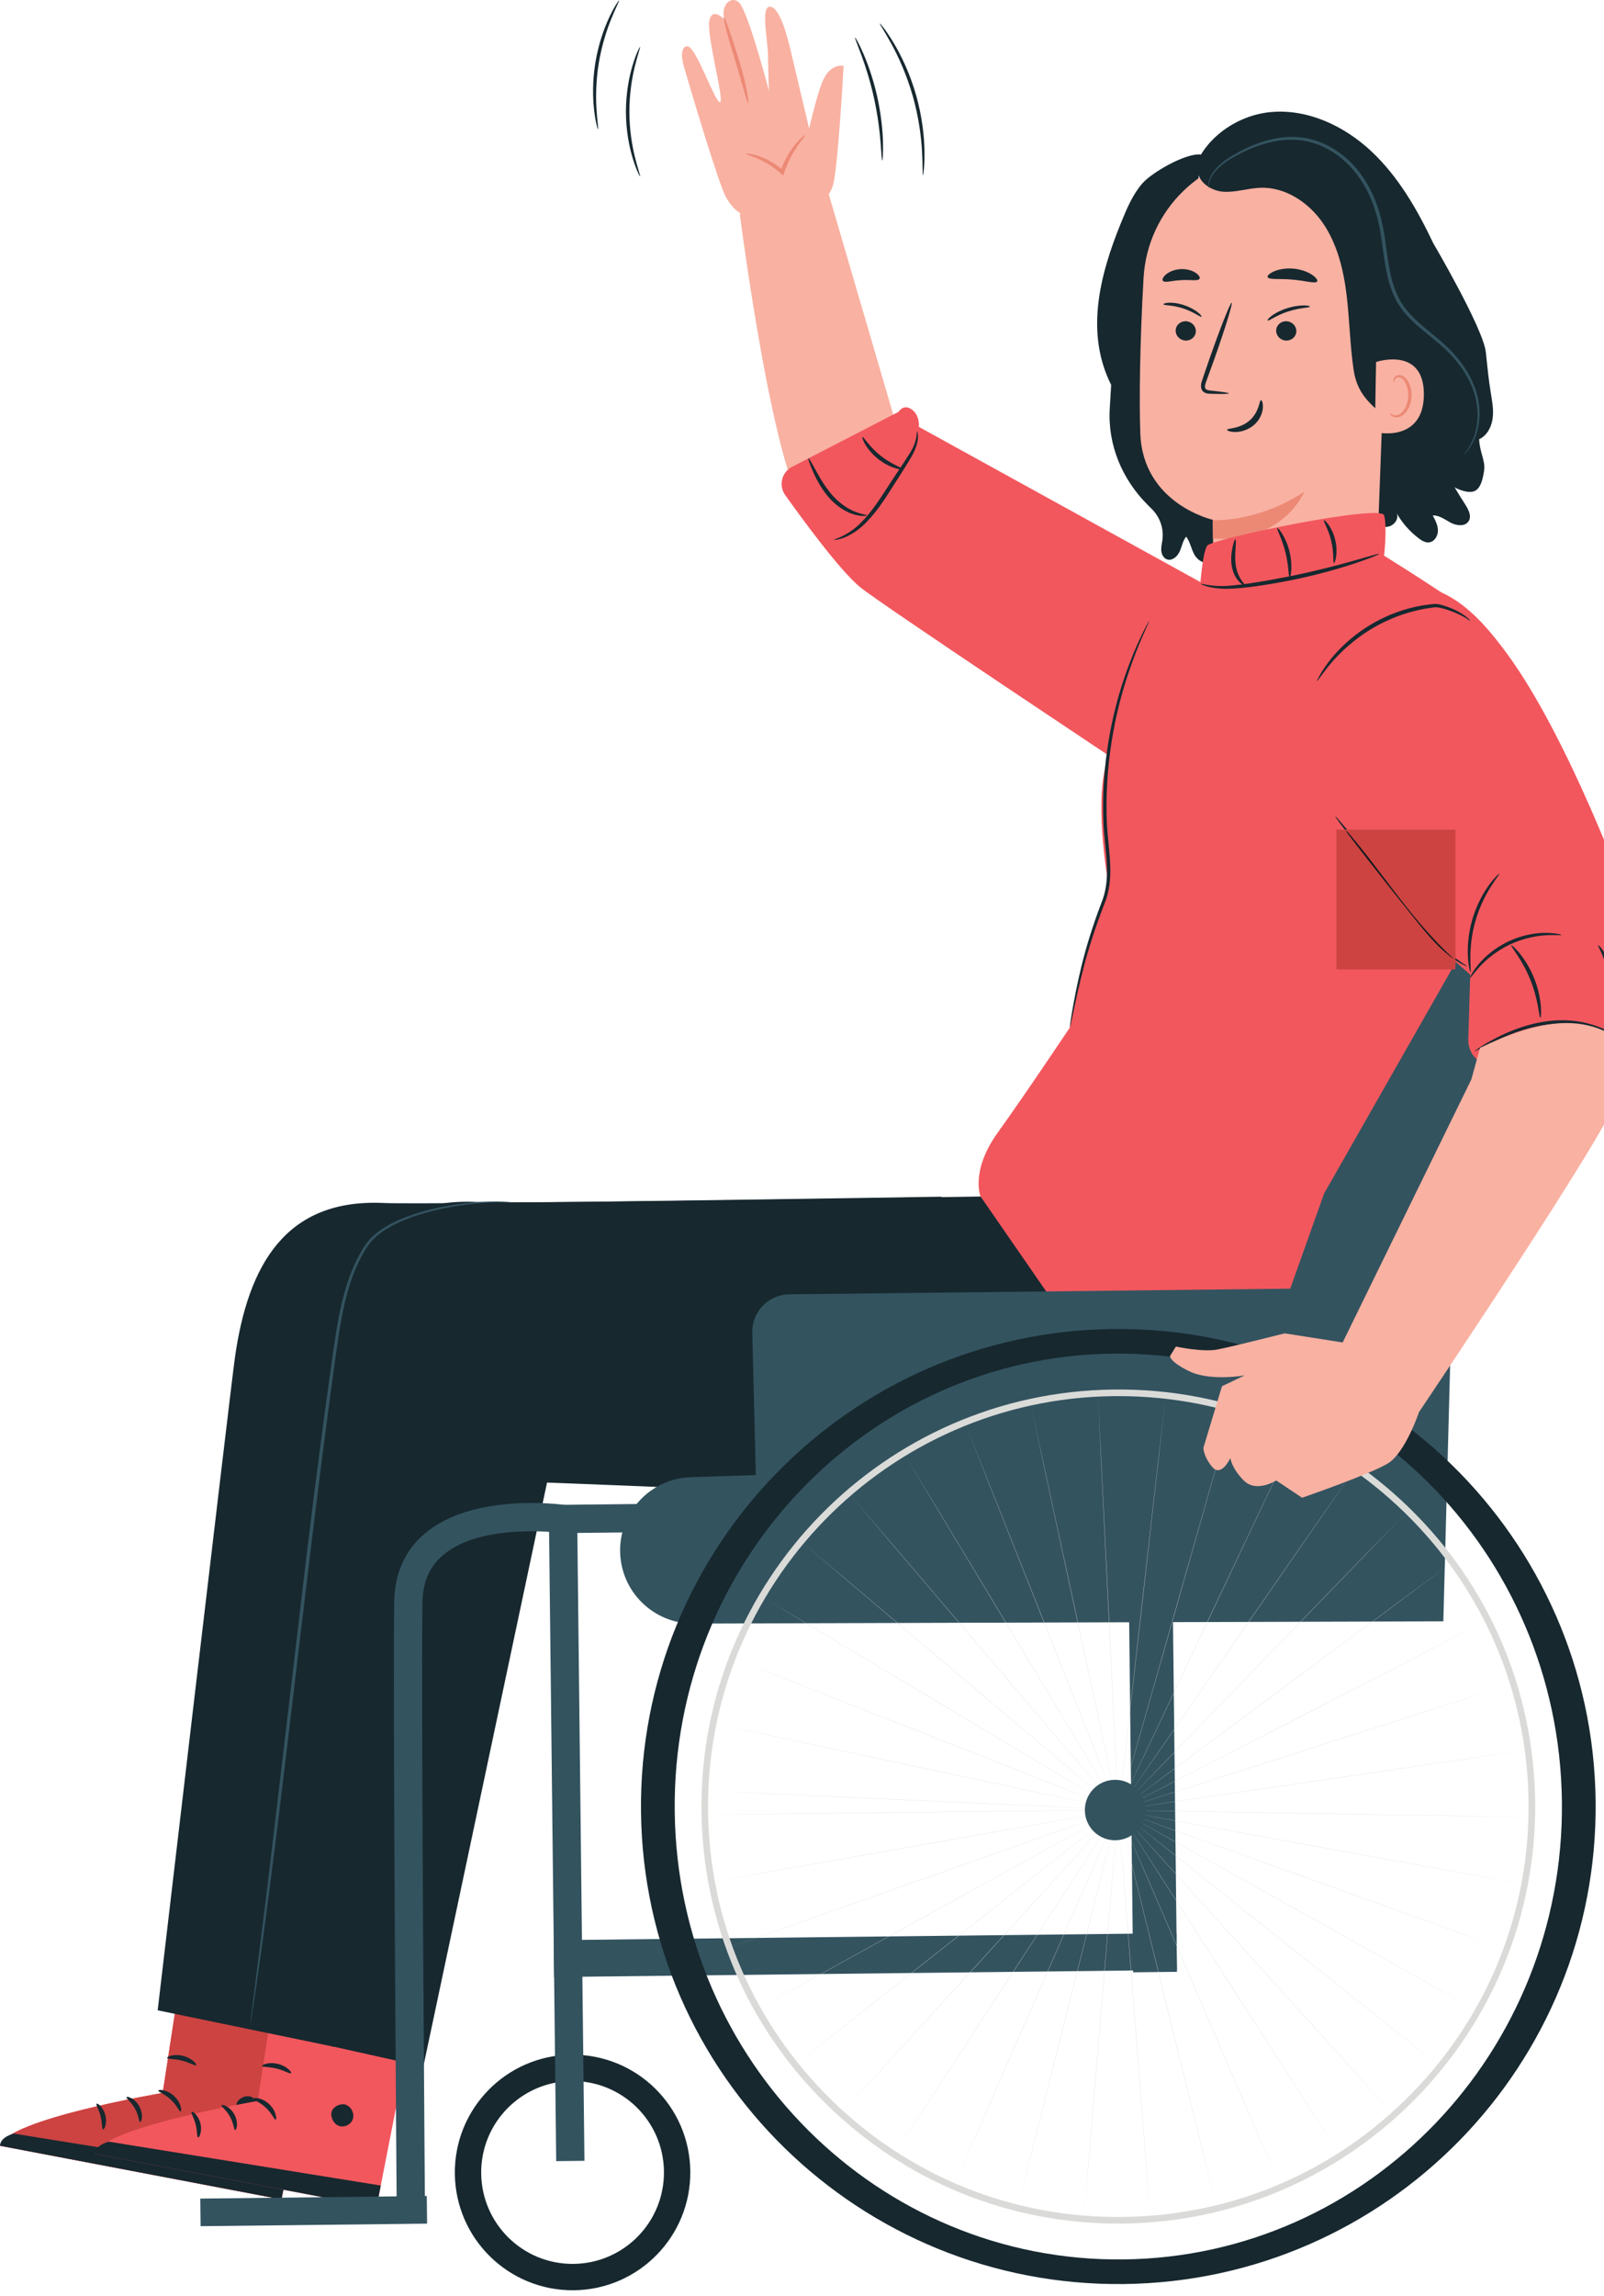 <svg width="209" height="299" viewBox="0 0 209 299" fill="none" xmlns="http://www.w3.org/2000/svg">
<path d="M178.858 90.863C179.538 90.429 193.895 84.015 193.895 84.015L197.671 92.175L188.569 98.712C188.569 98.712 190.988 97.064 192.32 98.796C193.653 100.527 191.739 101.275 191.739 101.275L184.253 105.191C183.468 105.602 182.51 105.482 181.852 104.891L176.583 100.163L178.858 90.863Z" fill="#F8A58D"/>
<path d="M184.344 92C183.503 94.627 182.662 97.253 181.821 99.88C181.721 100.191 181.635 100.573 181.86 100.81C182.075 101.036 182.448 100.989 182.739 100.876C183.489 100.587 184.091 100.004 184.578 99.365C185.067 98.726 185.46 98.021 185.933 97.371C186.206 96.994 186.521 96.625 186.943 96.431C187.396 96.221 187.916 96.237 188.414 96.209C189.832 96.13 191.235 95.653 192.362 94.789C193.488 93.925 194.323 92.668 194.607 91.276" fill="#F8A58D"/>
<path d="M194.607 91.276C194.637 91.28 194.625 91.661 194.4 92.306C194.175 92.945 193.7 93.852 192.786 94.685C191.881 95.517 190.513 96.219 188.889 96.416C188.068 96.53 187.22 96.383 186.673 96.923C186.385 97.174 186.145 97.524 185.896 97.9C185.647 98.269 185.393 98.642 185.137 99.02C184.662 99.781 184.011 100.525 183.19 100.959C182.983 101.062 182.774 101.162 182.518 101.208C182.279 101.251 181.952 101.248 181.705 101.017C181.459 100.786 181.443 100.449 181.478 100.226C181.512 99.988 181.59 99.789 181.649 99.606C182.139 98.143 182.589 96.803 182.983 95.625C183.37 94.495 183.694 93.583 183.928 92.956C184.162 92.329 184.309 91.988 184.344 92C184.38 92.011 184.301 92.373 184.127 93.02C183.954 93.666 183.687 94.596 183.346 95.742C182.983 96.929 182.57 98.281 182.12 99.756C181.99 100.125 181.901 100.529 182.056 100.642C182.187 100.784 182.606 100.688 182.944 100.492C183.646 100.11 184.221 99.477 184.707 98.697C184.963 98.321 185.216 97.95 185.465 97.584C185.708 97.224 185.964 96.84 186.327 96.524C186.682 96.197 187.192 96.028 187.623 95.998C188.064 95.959 188.452 95.969 188.832 95.923C190.358 95.764 191.654 95.143 192.536 94.399C193.428 93.65 193.932 92.819 194.207 92.228C194.482 91.63 194.563 91.267 194.607 91.276Z" fill="#F68260"/>
<path d="M183.879 100.362C185.54 100.055 187.066 99.269 188.6 98.564C189.171 98.302 189.758 98.046 190.383 97.987C191.007 97.928 191.685 98.096 192.102 98.565C192.518 99.034 192.824 100.431 192.367 100.862L184.042 105.301" fill="#F8A58D"/>
<path d="M184.041 105.301C184.008 105.241 184.892 104.697 186.366 103.856C187.841 103.015 189.908 101.876 192.241 100.625L192.184 100.667C192.284 100.574 192.345 100.285 192.321 100.007C192.302 99.69 192.222 99.36 192.098 99.076C191.981 98.786 191.801 98.601 191.54 98.454C191.024 98.173 190.396 98.187 189.84 98.342C188.717 98.691 187.704 99.257 186.83 99.587C185.081 100.324 183.883 100.433 183.879 100.362C183.865 100.285 184.999 100.05 186.678 99.238C187.539 98.863 188.467 98.284 189.705 97.865C190.326 97.68 191.1 97.626 191.79 97.991C192.128 98.157 192.446 98.498 192.587 98.86C192.741 99.214 192.833 99.582 192.858 99.977C192.868 100.317 192.869 100.714 192.55 101.056L192.531 101.077L192.492 101.097C190.153 102.338 188.058 103.421 186.537 104.176C185.018 104.933 184.074 105.364 184.041 105.301Z" fill="#F68260"/>
<path d="M175.858 43.488C173.946 47.454 172.659 51.816 172.88 56.212C173.102 60.608 174.977 65.039 178.462 67.729C179.131 68.245 179.93 68.714 180.769 68.612C181.61 68.512 182.358 67.567 181.969 66.817C182.697 68.097 183.689 69.227 184.863 70.116C185.254 70.412 185.711 70.693 186.199 70.642C186.898 70.57 187.36 69.812 187.359 69.11C187.358 68.406 187.019 67.755 186.687 67.136C187.545 67.088 188.28 67.688 189.041 68.086C189.802 68.484 190.915 68.605 191.368 67.874C191.771 67.222 191.351 66.388 190.939 65.742C189.057 62.788 187.155 59.668 186.841 56.179C186.617 53.695 187.22 51.153 186.706 48.712C186.081 45.738 183.696 43.205 180.765 42.402C179.076 41.94 177.037 42.128 175.916 43.471" fill="#17282F"/>
<path d="M157.314 63.008C155.629 60.707 152.411 59.95 151.067 57.437C148.7 53.011 149.01 48.917 149.179 43.901C149.295 40.467 148.96 35.592 151.067 32.878C152.549 30.967 153.603 29.801 154.931 27.779C156.388 25.558 157.903 22.921 156.487 20.672" fill="#17282F"/>
<path d="M157.997 63.065C157.023 62.048 155.598 61.477 154.19 61.545C153.477 61.578 152.774 61.776 152.142 62.108L156.487 20.128C154.585 19.872 150.118 22.434 148.855 23.878C147.591 25.323 146.841 27.134 146.112 28.909C143.121 36.191 141.472 43.51 144.782 50.135L144.599 53.238C144.32 57.953 146.224 62.465 149.576 65.791L149.628 65.842C149.779 65.994 149.944 66.155 150.111 66.325C151.182 67.402 151.681 68.93 151.445 70.428L151.435 70.492C151.363 70.927 151.268 71.367 151.324 71.805C151.38 72.243 151.622 72.689 152.034 72.846C152.703 73.101 153.403 72.495 153.702 71.845C154.001 71.195 154.105 70.442 154.562 69.893C155.082 70.598 155.216 71.516 155.65 72.276C156.086 73.036 157.106 73.631 157.82 73.123C158.121 72.909 158.283 72.556 158.424 72.215C159.046 70.721 159.542 69.145 159.569 67.528C159.598 65.91 159.115 64.235 157.997 63.065Z" fill="#17282F"/>
<path d="M180.704 38.27L179.354 74.721C179.124 80.919 173.754 85.665 167.575 85.129C161.808 84.629 157.784 79.764 158.005 73.98C158.109 71.236 158.051 67.988 158.043 67.706C158.043 67.706 148.911 65.654 148.582 56.446C148.423 51.995 148.53 44.518 149.004 36.205C149.513 27.278 156.804 20.244 165.743 20.035L166.631 20.014C176.228 20.348 181.305 28.687 180.704 38.27Z" fill="#F9B1A2"/>
<path d="M158.005 67.751C158.005 67.751 163.837 68.09 169.934 64.056C169.934 64.056 167.251 70.754 158.039 70.14L158.005 67.751Z" fill="#EC8975"/>
<path d="M153.189 43.059C153.181 43.754 153.763 44.335 154.489 44.357C155.213 44.378 155.809 43.833 155.817 43.139C155.826 42.444 155.243 41.863 154.519 41.84C153.793 41.818 153.198 42.364 153.189 43.059Z" fill="#17282F"/>
<path d="M151.612 39.655C151.743 39.795 152.791 39.72 154.136 40.163C155.481 40.595 156.366 41.301 156.536 41.258C156.618 41.241 156.504 41.027 156.12 40.713C155.742 40.403 155.065 39.999 154.228 39.726C153.389 39.453 152.639 39.393 152.189 39.434C151.729 39.473 151.546 39.59 151.612 39.655Z" fill="#17282F"/>
<path d="M166.284 43.059C166.275 43.754 166.858 44.335 167.583 44.357C168.308 44.378 168.902 43.834 168.912 43.139C168.919 42.444 168.338 41.863 167.613 41.84C166.888 41.818 166.292 42.364 166.284 43.059Z" fill="#17282F"/>
<path d="M165.201 41.751C165.409 41.781 166.312 41.066 167.806 40.581C169.296 40.084 170.541 40.092 170.669 39.951C170.732 39.887 170.496 39.788 169.949 39.78C169.412 39.767 168.545 39.87 167.615 40.175C166.684 40.483 165.967 40.902 165.584 41.216C165.194 41.534 165.101 41.741 165.201 41.751Z" fill="#17282F"/>
<path d="M160.118 51.236C160.123 51.155 159.239 51.024 157.81 50.876C157.447 50.847 157.104 50.783 157.036 50.537C156.945 50.278 157.087 49.885 157.252 49.46C157.572 48.578 157.907 47.653 158.257 46.683C159.65 42.729 160.648 39.481 160.489 39.427C160.329 39.372 159.071 42.533 157.679 46.486C157.344 47.461 157.024 48.39 156.72 49.279C156.593 49.693 156.368 50.164 156.565 50.702C156.669 50.971 156.938 51.16 157.172 51.216C157.405 51.282 157.608 51.281 157.788 51.288C159.224 51.332 160.115 51.316 160.118 51.236Z" fill="#17282F"/>
<path d="M164.307 52.117C164.076 52.11 164.11 53.646 162.82 54.767C161.533 55.892 159.891 55.758 159.883 55.974C159.865 56.07 160.255 56.263 160.948 56.266C161.626 56.273 162.612 56.033 163.4 55.346C164.187 54.659 164.511 53.759 164.549 53.127C164.593 52.483 164.412 52.106 164.307 52.117Z" fill="#17282F"/>
<path d="M165.173 36.091C165.321 36.473 166.73 36.258 168.395 36.419C170.065 36.547 171.415 37.001 171.627 36.651C171.721 36.484 171.48 36.128 170.93 35.766C170.385 35.407 169.52 35.074 168.519 34.986C167.521 34.901 166.612 35.08 166.012 35.341C165.408 35.6 165.109 35.91 165.173 36.091Z" fill="#17282F"/>
<path d="M151.513 36.57C151.77 36.886 152.737 36.53 153.909 36.487C155.079 36.402 156.079 36.652 156.3 36.31C156.396 36.145 156.233 35.826 155.791 35.532C155.357 35.239 154.636 35.008 153.831 35.051C153.026 35.095 152.334 35.403 151.934 35.742C151.528 36.082 151.399 36.417 151.513 36.57Z" fill="#17282F"/>
<path d="M194.25 51.179C193.962 49.42 193.789 47.643 193.602 45.87C193.277 42.786 186.747 31.665 186.747 31.665C184.668 27.29 182.207 23.008 178.697 19.717C175.189 16.425 170.49 14.205 165.733 14.583C160.978 14.961 156.345 18.34 155.271 23.078L156.072 21.879C155.894 23.557 157.68 24.831 159.33 24.963C160.981 25.094 162.608 24.506 164.262 24.455C167.491 24.356 170.532 26.369 172.381 29.067C174.231 31.765 175.042 35.064 175.448 38.33C175.853 41.595 175.891 44.904 176.373 48.158C176.89 51.645 178.861 52.846 181.479 55.151C183.912 57.293 186.359 59.914 188.298 62.481C189.006 63.415 190.878 64.261 191.917 64.031C192.955 63.799 193.244 62.253 193.391 61.181C193.531 59.981 192.783 58.822 192.734 57.202C193.742 56.751 194.334 55.632 194.487 54.521C194.641 53.411 194.431 52.285 194.25 51.179Z" fill="#17282F"/>
<path d="M179.3 47.151C179.455 47.079 185.586 45.131 185.531 51.433C185.477 57.735 179.162 56.382 179.153 56.201C179.143 56.02 179.3 47.151 179.3 47.151Z" fill="#F9B1A2"/>
<path d="M181.097 53.83C181.125 53.809 181.207 53.907 181.392 53.994C181.572 54.079 181.883 54.138 182.212 54.018C182.88 53.779 183.45 52.726 183.49 51.591C183.511 51.018 183.395 50.471 183.196 50.017C183.007 49.554 182.712 49.229 182.377 49.167C182.044 49.087 181.806 49.286 181.727 49.462C181.641 49.638 181.68 49.764 181.647 49.774C181.628 49.79 181.512 49.668 181.565 49.408C181.592 49.283 181.667 49.135 181.817 49.014C181.969 48.894 182.192 48.833 182.425 48.86C182.91 48.898 183.345 49.349 183.563 49.846C183.809 50.347 183.953 50.962 183.929 51.606C183.878 52.876 183.218 54.059 182.304 54.315C181.86 54.426 181.492 54.289 181.302 54.14C181.108 53.982 181.076 53.84 181.097 53.83Z" fill="#EC8975"/>
<path d="M190.769 59.206L190.896 59.09C190.97 59.007 191.094 58.89 191.223 58.711C191.499 58.369 191.868 57.821 192.18 57.038C192.819 55.512 193.197 52.892 192.014 50.073C191.444 48.675 190.53 47.271 189.332 45.97C188.142 44.652 186.612 43.535 185.139 42.258C184.406 41.616 183.683 40.924 183.079 40.117C182.465 39.319 182.004 38.39 181.658 37.399C180.962 35.406 180.778 33.19 180.436 30.94C180.122 28.682 179.502 26.485 178.491 24.562C177.492 22.636 176.092 20.991 174.455 19.836C172.826 18.675 170.972 17.986 169.19 17.864C167.409 17.723 165.754 18.053 164.333 18.52C162.904 18.992 161.691 19.616 160.667 20.214C159.636 20.81 158.826 21.475 158.291 22.13C157.749 22.784 157.522 23.431 157.453 23.866C157.392 24.308 157.446 24.539 157.446 24.539C157.472 24.54 157.455 24.306 157.542 23.883C157.639 23.466 157.882 22.86 158.427 22.245C158.965 21.627 159.768 21.001 160.794 20.435C161.819 19.863 163.026 19.27 164.432 18.827C165.831 18.387 167.444 18.088 169.158 18.239C170.871 18.373 172.643 19.049 174.21 20.177C175.783 21.302 177.128 22.893 178.096 24.768C179.072 26.645 179.674 28.775 179.986 31.01C180.326 33.237 180.511 35.482 181.237 37.546C181.597 38.571 182.086 39.547 182.733 40.38C183.368 41.221 184.116 41.928 184.863 42.575C186.368 43.862 187.884 44.951 189.055 46.228C190.239 47.489 191.145 48.847 191.716 50.197C192.902 52.915 192.589 55.462 192.015 56.974C191.435 58.526 190.71 59.169 190.769 59.206Z" fill="#33535F"/>
<path d="M143.358 95.222C143.358 95.222 108.136 68.665 105.573 67.088C101.041 64.299 96.39 27.834 96.39 27.834L107.565 23.853L116.53 54.481L150.13 75.281L143.358 95.222Z" fill="#F9B1A2"/>
<path d="M105.06 28.095C105.06 28.095 107.89 26.333 108.542 24.117C109.194 21.901 109.921 8.586 109.921 8.586C109.921 8.586 108.187 8.135 107.156 10.648C106.39 12.514 105.43 16.738 105.43 16.738C105.43 16.738 103.641 9.184 103.027 6.597C102.489 4.324 101.538 0.911 100.316 0.871C99.093 0.831 100.046 5.254 100.071 7.191C100.097 9.129 100.196 11.876 100.196 11.876C100.257 12.008 97.871 2.951 96.574 0.708C95.627 -0.931 93.727 0.52 94.422 2.575C94.422 2.575 92.841 0.83 92.43 2.66C92.019 4.488 94.443 13.249 93.813 13.315C93.182 13.38 90.808 6.367 89.664 6.059C89.016 5.885 88.575 6.792 89.091 8.602C89.608 10.412 93.628 24.024 94.626 25.747C95.624 27.47 96.616 27.851 96.616 27.851L105.06 28.095Z" fill="#F9B1A2"/>
<path d="M97.186 20.016C97.196 19.957 97.811 19.988 98.755 20.294C99.695 20.593 100.961 21.212 102.105 22.241L101.695 22.351L101.748 22.196C102.251 20.711 103.029 19.501 103.685 18.724C104.343 17.941 104.853 17.563 104.896 17.609C105.02 17.708 103.192 19.485 102.228 22.36L102.177 22.508L102.05 22.877L101.766 22.618C99.575 20.628 97.129 20.164 97.186 20.016Z" fill="#EC8975"/>
<path d="M94.333 2.246C94.457 2.213 95.318 4.664 96.271 7.74C97.227 10.822 97.628 13.422 97.486 13.446C97.351 13.469 96.736 10.95 95.786 7.886C94.836 4.821 94.186 2.286 94.333 2.246Z" fill="#EC8975"/>
<path d="M160.589 78.114L119.729 55.6C119.729 55.6 119.893 54.111 118.799 53.329C117.705 52.547 117.087 53.638 117.087 53.638L103.206 60.798C101.849 61.499 101.425 63.235 102.312 64.479C104.796 67.967 109.466 74.308 112.044 76.45C114.598 78.572 147.363 100.332 147.363 100.332L160.589 78.114Z" fill="#F2575D"/>
<path d="M83.398 22.969C83.369 22.981 83.257 22.765 83.078 22.363C82.893 21.964 82.673 21.366 82.443 20.615C81.98 19.113 81.561 16.953 81.557 14.542C81.56 12.132 81.976 9.971 82.438 8.469C82.668 7.717 82.888 7.119 83.072 6.719C83.25 6.318 83.362 6.102 83.391 6.114C83.461 6.141 83.12 7.047 82.744 8.553C82.366 10.056 82.008 12.178 82.006 14.542C82.01 16.906 82.37 19.028 82.749 20.53C83.125 22.036 83.468 22.94 83.398 22.969Z" fill="#17282F"/>
<path d="M77.923 16.837C77.893 16.842 77.822 16.608 77.72 16.179C77.613 15.751 77.505 15.12 77.413 14.334C77.226 12.766 77.188 10.56 77.575 8.17C77.967 5.78 78.705 3.7 79.38 2.272C79.717 1.557 80.02 0.993 80.257 0.621C80.49 0.246 80.631 0.047 80.658 0.062C80.723 0.098 80.262 0.954 79.671 2.399C79.078 3.84 78.403 5.896 78.016 8.242C77.638 10.588 77.625 12.752 77.73 14.306C77.831 15.864 77.996 16.822 77.923 16.837Z" fill="#17282F"/>
<path d="M114.953 20.906C114.883 20.906 114.856 19.979 114.734 18.494C114.614 17.007 114.364 14.962 113.876 12.744C113.384 10.526 112.748 8.565 112.232 7.167C111.717 5.767 111.352 4.916 111.415 4.886C111.463 4.863 111.932 5.668 112.527 7.05C113.123 8.43 113.816 10.401 114.314 12.647C114.808 14.893 115.01 16.972 115.05 18.475C115.092 19.979 115.007 20.907 114.953 20.906Z" fill="#17282F"/>
<path d="M120.26 22.811C120.184 22.807 120.245 21.635 120.142 19.752C120.043 17.87 119.717 15.276 118.935 12.51C118.144 9.746 117.056 7.369 116.15 5.716C115.245 4.061 114.575 3.097 114.638 3.053C114.664 3.035 114.854 3.259 115.176 3.684C115.502 4.104 115.933 4.744 116.424 5.559C117.411 7.187 118.564 9.582 119.366 12.388C120.161 15.194 120.441 17.837 120.459 19.74C120.47 20.692 120.441 21.464 120.384 21.993C120.333 22.522 120.291 22.814 120.26 22.811Z" fill="#17282F"/>
<path d="M177.225 120.384L165.719 175.24L189.027 174.977L198.895 126.303L219.57 126.069C221.272 126.051 222.637 124.654 222.617 122.953C222.597 121.251 221.203 119.886 219.501 119.906L177.225 120.384Z" fill="#33535F"/>
<path d="M24.113 253.569L21.195 272.589C21.195 272.589 0.881 276.01 0 279.473L36.674 286.456L42.438 257.008L24.113 253.569Z" fill="#F2575D"/>
<path d="M36.674 286.456L0 279.473C0.881 276.01 21.195 272.589 21.195 272.589L24.113 253.569L42.438 257.008L36.674 286.456Z" fill="#CC4341"/>
<path d="M32.837 273.161C33.51 273.489 33.849 274.381 33.548 275.066C33.246 275.752 32.343 276.104 31.664 275.787C30.986 275.47 30.547 274.412 30.923 273.765C31.299 273.116 32.383 272.761 32.965 273.232" fill="#17282F"/>
<path d="M36.675 286.456L37.234 283.602L1.802 277.887C1.802 277.887 0.034 278.287 0 279.473L36.675 286.456Z" fill="#17282F"/>
<path d="M20.636 272.289C20.607 272.47 21.488 272.722 22.259 273.465C23.05 274.189 23.357 275.052 23.534 275.011C23.706 275.008 23.643 273.886 22.693 273.002C21.752 272.111 20.628 272.118 20.636 272.289Z" fill="#17282F"/>
<path d="M16.486 273.148C16.412 273.313 17.129 273.767 17.593 274.639C18.083 275.498 18.081 276.347 18.26 276.373C18.423 276.433 18.747 275.408 18.149 274.333C17.561 273.253 16.522 272.978 16.486 273.148Z" fill="#17282F"/>
<path d="M13.424 277.336C13.58 277.405 14 276.558 13.726 275.488C13.461 274.418 12.69 273.871 12.586 274.006C12.457 274.134 12.901 274.764 13.111 275.644C13.342 276.52 13.25 277.285 13.424 277.336Z" fill="#17282F"/>
<path d="M21.782 268.029C21.826 268.207 22.694 268.116 23.694 268.377C24.698 268.619 25.421 269.108 25.544 268.973C25.672 268.863 25.029 268.053 23.848 267.762C22.669 267.461 21.721 267.871 21.782 268.029Z" fill="#17282F"/>
<path d="M36.494 254.619L33.574 273.638C33.574 273.638 13.262 277.059 12.38 280.521L49.055 287.506L54.819 258.058L36.494 254.619Z" fill="#F2575D"/>
<path d="M45.218 274.208C45.891 274.539 46.228 275.429 45.928 276.115C45.626 276.801 44.722 277.153 44.044 276.836C43.365 276.519 42.927 275.461 43.303 274.813C43.678 274.165 44.762 273.81 45.345 274.281" fill="#17282F"/>
<path d="M49.055 287.506L49.613 284.65L14.183 278.936C14.183 278.936 12.415 279.336 12.38 280.521L49.055 287.506Z" fill="#17282F"/>
<path d="M33.016 273.338C32.987 273.519 33.867 273.769 34.639 274.514C35.43 275.238 35.736 276.099 35.914 276.06C36.086 276.057 36.024 274.935 35.073 274.051C34.131 273.159 33.008 273.167 33.016 273.338Z" fill="#17282F"/>
<path d="M28.866 274.197C28.792 274.363 29.509 274.814 29.973 275.688C30.463 276.547 30.46 277.396 30.64 277.423C30.803 277.483 31.127 276.457 30.529 275.382C29.942 274.302 28.902 274.027 28.866 274.197Z" fill="#17282F"/>
<path d="M25.804 278.385C25.96 278.454 26.379 277.606 26.106 276.538C25.841 275.468 25.07 274.921 24.966 275.056C24.837 275.183 25.28 275.813 25.491 276.693C25.722 277.568 25.629 278.333 25.804 278.385Z" fill="#17282F"/>
<path d="M34.161 269.078C34.206 269.254 35.075 269.165 36.073 269.426C37.078 269.667 37.801 270.156 37.924 270.021C38.052 269.911 37.409 269.103 36.228 268.811C35.049 268.51 34.101 268.92 34.161 269.078Z" fill="#17282F"/>
<path d="M122.602 155.861C122.602 155.861 55.917 156.951 49.935 156.681C37.282 156.111 32.345 164.652 30.616 176.767C30.085 180.478 20.545 261.827 20.545 261.827L43.635 266.598L59.306 192.648C59.306 192.648 120.938 194.856 126.765 195.847C133.858 197.055 143.64 200.83 148.976 196.689C154.31 192.545 157.551 171.293 157.551 171.293L122.602 155.861Z" fill="#17282F"/>
<path d="M127.77 155.838C127.77 155.838 68.013 156.815 62.031 156.545C49.378 155.974 44.441 164.517 42.712 176.631C42.182 180.343 32.641 264.151 32.641 264.151L55.158 269.165L71.402 192.512C71.402 192.512 133.034 194.72 138.86 195.711C145.954 196.918 155.736 200.694 161.071 196.551C166.406 192.408 169.648 171.157 169.648 171.157L127.77 155.838Z" fill="#17282F"/>
<path d="M66.655 156.587C66.654 156.595 66.546 156.599 66.336 156.598C66.103 156.595 65.796 156.59 65.405 156.584C64.586 156.603 63.378 156.608 61.831 156.773C60.286 156.93 58.4 157.201 56.262 157.738C55.194 158.008 54.064 158.348 52.908 158.815C51.75 159.266 50.559 159.858 49.467 160.686C48.919 161.094 48.417 161.589 48.002 162.158C47.586 162.739 47.225 163.392 46.885 164.061C46.214 165.409 45.661 166.885 45.24 168.457C44.375 171.6 43.963 175.08 43.453 178.723C42.448 186.016 41.431 194.045 40.407 202.479C38.372 219.354 36.613 234.642 35.166 245.686C34.453 251.21 33.833 255.674 33.386 258.755C33.157 260.276 32.977 261.465 32.851 262.302C32.787 262.688 32.738 262.993 32.7 263.223C32.664 263.43 32.642 263.535 32.633 263.534C32.626 263.533 32.633 263.425 32.655 263.217C32.681 262.986 32.716 262.678 32.761 262.29C32.868 261.45 33.02 260.257 33.213 258.733C33.603 255.616 34.162 251.152 34.851 245.647C36.162 234.564 37.967 219.295 39.962 202.425C40.986 193.989 42.016 185.959 43.044 178.667C43.565 175.027 43.99 171.535 44.882 168.358C45.316 166.77 45.885 165.273 46.576 163.905C46.928 163.223 47.294 162.568 47.731 161.968C48.175 161.363 48.706 160.853 49.276 160.434C50.409 159.586 51.626 158.997 52.804 158.549C53.979 158.088 55.123 157.756 56.201 157.495C58.361 156.976 60.261 156.73 61.815 156.6C64.932 156.346 66.655 156.587 66.655 156.587Z" fill="#33535F"/>
<path d="M151.349 79.225L179.461 71.827C179.461 71.827 190.457 78.615 191.53 79.925C192.604 81.237 196.499 86.234 196.385 95.597C196.314 101.445 191.264 122.554 191.264 122.554L172.529 155.447L166.756 171.66L138.76 171.732L127.77 155.838C127.77 155.838 126.384 152.544 130.033 147.473C133.683 142.402 139.403 133.823 139.403 133.823C139.403 133.823 141.09 123.542 142.9 119.749C144.71 115.957 144.295 114.372 144.295 114.372C144.295 114.372 142.515 103.89 144.312 98.972C146.11 94.055 151.349 79.225 151.349 79.225Z" fill="#F2575D"/>
<path d="M181.346 76.216C188.118 75.439 192.358 79.673 196.387 85.17C204.333 96.01 211.824 116.391 212.605 118.652C213.712 121.85 214.865 122.555 215.245 124.136C215.964 127.136 215.69 131.699 215.343 134.944C215.108 137.136 213.209 138.764 211.007 138.666L194.729 138.856C192.812 138.879 191.261 137.3 191.317 135.383L191.567 126.915C191.567 126.915 182.276 119.294 180.075 113.968C177.876 108.644 169.913 103.713 169.913 103.713C169.913 103.713 163.613 93.982 168.028 85.95C169.416 83.425 178.883 76.499 181.346 76.216Z" fill="#F2575D"/>
<path d="M173.987 106.315C174.012 106.295 174.263 106.564 174.696 107.065C175.182 107.646 175.784 108.364 176.499 109.217C178.006 111.046 180.062 113.592 182.312 116.421C184.582 119.235 186.507 121.895 188.207 123.52C189.885 125.176 191.234 125.807 191.19 125.88C191.181 125.899 190.831 125.776 190.252 125.441C189.672 125.11 188.87 124.558 187.989 123.75C186.197 122.149 184.228 119.509 181.961 116.699C179.711 113.87 177.693 111.294 176.25 109.414C175.581 108.526 175.015 107.778 174.559 107.174C174.169 106.638 173.964 106.333 173.987 106.315Z" fill="#17282F"/>
<path d="M174.135 126.258H189.644V108.061H174.135V126.258Z" fill="#CC4341"/>
<path d="M189.644 125.253C189.244 124.896 188.799 124.491 188.324 124.049C188.751 124.417 189.152 124.723 189.513 124.972C189.59 125.045 189.669 125.116 189.748 125.188C189.714 125.21 189.679 125.231 189.644 125.253ZM186.998 122.784C184.587 120.429 181.85 117.439 180.484 114.837C180.962 115.441 181.457 116.064 181.962 116.699C183.818 119.001 185.474 121.188 186.998 122.784Z" fill="#CC4341"/>
<path d="M189.512 124.972C189.152 124.723 188.751 124.417 188.324 124.049C188.214 123.953 188.101 123.854 187.989 123.75C187.665 123.461 187.334 123.137 186.998 122.784C185.474 121.188 183.817 119.001 181.961 116.699C181.457 116.064 180.962 115.441 180.484 114.836C178.834 112.748 177.37 110.871 176.25 109.414C175.929 108.988 175.632 108.593 175.358 108.231C175.507 108.303 175.634 108.39 175.71 108.48C180.585 114.232 183.869 119.774 189.512 124.972Z" fill="#0F191D"/>
<path d="M203.466 121.772C203.456 121.852 202.677 121.741 201.429 121.813C200.184 121.881 198.468 122.206 196.745 123.013C195.026 123.83 193.684 124.945 192.839 125.862C191.99 126.779 191.579 127.45 191.511 127.407C191.472 127.389 191.789 126.652 192.601 125.654C193.406 124.656 194.77 123.453 196.554 122.607C198.341 121.769 200.137 121.482 201.419 121.497C202.706 121.505 203.477 121.729 203.466 121.772Z" fill="#17282F"/>
<path d="M195.352 113.796C195.481 113.879 193.316 116.208 192.276 119.866C191.185 123.509 191.757 126.636 191.604 126.637C191.555 126.647 191.345 125.891 191.269 124.628C191.191 123.369 191.306 121.6 191.845 119.74C192.392 117.881 193.246 116.328 193.989 115.31C194.733 114.285 195.317 113.762 195.352 113.796Z" fill="#17282F"/>
<path d="M139.404 133.823C139.388 133.82 139.408 133.63 139.457 133.27C139.508 132.908 139.586 132.378 139.705 131.697C139.94 130.335 140.299 128.366 140.883 125.961C141.46 123.555 142.322 120.727 143.481 117.669C144.114 116.175 144.307 114.49 144.225 112.73C144.16 110.971 143.873 109.15 143.778 107.251C143.443 99.662 144.917 92.85 146.529 88.183C147.332 85.841 148.129 84 148.738 82.757C149.027 82.129 149.296 81.663 149.462 81.339C149.635 81.019 149.732 80.854 149.746 80.862C149.759 80.868 149.689 81.046 149.542 81.38C149.402 81.715 149.16 82.193 148.897 82.83C148.339 84.091 147.59 85.941 146.83 88.284C145.305 92.948 143.894 99.713 144.226 107.23C144.318 109.094 144.603 110.919 144.664 112.713C144.746 114.496 144.528 116.293 143.867 117.815C142.69 120.856 141.805 123.652 141.19 126.039C140.57 128.424 140.164 130.379 139.876 131.729C139.741 132.367 139.632 132.884 139.546 133.285C139.468 133.64 139.418 133.825 139.404 133.823Z" fill="#17282F"/>
<path d="M192.153 136.906C192.137 136.881 192.39 136.69 192.869 136.378C193.348 136.066 194.059 135.641 194.971 135.171C196.781 134.241 199.465 133.121 202.63 132.905C205.8 132.694 208.646 133.636 210.364 134.774C211.232 135.336 211.855 135.904 212.234 136.337C212.617 136.766 212.79 137.034 212.77 137.05C212.703 137.118 211.937 136.071 210.198 135.044C208.488 134.009 205.729 133.149 202.659 133.352C199.586 133.561 196.938 134.607 195.11 135.456C193.273 136.316 192.191 136.97 192.153 136.906Z" fill="#17282F"/>
<path d="M189.223 167.6L188.065 211.163L90.369 211.461C85.131 211.478 80.86 207.268 80.801 202.029C80.742 196.84 84.843 192.556 90.03 192.388L98.48 192.114L98.022 173.56C97.955 170.849 100.119 168.607 102.83 168.576L189.223 167.6Z" fill="#33535F"/>
<path d="M147.645 256.88L153.356 256.816L152.705 199.305L146.995 199.369L147.645 256.88Z" fill="#33535F"/>
<path d="M72.201 257.493L153.352 256.576L153.299 251.78L72.146 252.696L72.201 257.493Z" fill="#33535F"/>
<path d="M145.732 181.833C145.525 181.833 145.319 181.834 145.112 181.836C115.637 182.169 91.929 206.419 92.262 235.893C92.423 250.171 98.136 263.531 108.345 273.513C118.555 283.496 132.018 288.919 146.319 288.742C160.597 288.582 173.957 282.87 183.939 272.66C193.921 262.451 199.329 248.964 199.168 234.686C199.007 220.408 193.296 207.047 183.086 197.065C173.024 187.229 159.779 181.833 145.732 181.833ZM145.698 289.607C131.424 289.607 117.968 284.125 107.743 274.129C97.369 263.987 91.564 250.412 91.401 235.903C91.063 205.954 115.153 181.314 145.102 180.976C159.638 180.802 173.312 186.307 183.688 196.45C194.062 206.592 199.865 220.168 200.029 234.676C200.368 264.625 176.278 289.265 146.329 289.603C146.119 289.607 145.908 289.607 145.698 289.607Z" fill="#DADBD8"/>
<path d="M118.526 236.067C133.353 235.889 145.37 235.737 145.37 235.726C145.37 235.714 133.353 235.85 118.526 236.028C103.709 236.207 91.69 236.358 91.69 236.37C91.69 236.38 103.709 236.245 118.526 236.067Z" fill="#DADBD8"/>
<path d="M118.94 240.503C133.542 237.924 145.375 235.826 145.373 235.815C145.371 235.805 133.536 237.887 118.934 240.466C104.341 243.043 92.506 245.141 92.508 245.152C92.51 245.162 104.348 243.079 118.94 240.503Z" fill="#DADBD8"/>
<path d="M120.073 244.81C134.053 239.867 145.38 235.854 145.377 235.843C145.374 235.834 134.041 239.831 120.06 244.775C106.089 249.713 94.76 253.726 94.763 253.736C94.768 253.746 106.102 249.748 120.073 244.81Z" fill="#DADBD8"/>
<path d="M121.897 248.869C134.878 241.7 145.393 235.883 145.388 235.874C145.383 235.867 134.86 241.669 121.88 248.838C108.908 256.001 98.39 261.819 98.395 261.827C98.4 261.837 108.926 256.033 121.897 248.869Z" fill="#DADBD8"/>
<path d="M124.36 252.575C135.999 243.388 145.427 235.936 145.421 235.928C145.414 235.921 135.977 243.359 124.338 252.547C112.706 261.728 103.276 269.182 103.284 269.19C103.289 269.198 112.729 261.757 124.36 252.575Z" fill="#DADBD8"/>
<path d="M127.392 255.832C137.387 244.879 145.482 235.998 145.475 235.991C145.468 235.985 137.36 244.855 127.365 255.807C117.376 266.753 109.279 275.637 109.286 275.643C109.293 275.651 117.402 266.777 127.392 255.832Z" fill="#DADBD8"/>
<path d="M130.91 258.553C138.996 246.122 145.542 236.045 145.534 236.04C145.525 236.035 138.966 246.104 130.88 258.534C122.8 270.956 116.252 281.036 116.26 281.04C116.269 281.045 122.831 270.974 130.91 258.553Z" fill="#DADBD8"/>
<path d="M134.824 260.665C140.772 247.081 145.585 236.07 145.575 236.066C145.566 236.062 140.739 247.067 134.791 260.65C128.849 274.226 124.035 285.239 124.043 285.243C124.053 285.247 128.881 274.239 134.824 260.665Z" fill="#DADBD8"/>
<path d="M139.033 262.108C142.669 247.732 145.607 236.081 145.598 236.078C145.589 236.075 142.634 247.723 138.998 262.1C135.365 276.466 132.425 288.12 132.434 288.122C132.445 288.125 135.399 276.474 139.033 262.108Z" fill="#DADBD8"/>
<path d="M143.422 262.841C144.658 248.063 145.651 236.088 145.641 236.087C145.631 236.087 144.622 248.06 143.386 262.838C142.151 277.604 141.157 289.583 141.168 289.584C141.177 289.585 142.187 277.607 143.422 262.841Z" fill="#DADBD8"/>
<path d="M147.875 262.851C146.715 248.068 145.766 236.089 145.757 236.089C145.746 236.09 146.677 248.071 147.837 262.854C148.996 277.628 149.945 289.61 149.955 289.608C149.965 289.607 149.034 277.625 147.875 262.851Z" fill="#DADBD8"/>
<path d="M152.272 262.142C148.713 247.746 145.821 236.083 145.81 236.086C145.8 236.088 148.677 247.754 152.235 262.15C155.792 276.535 158.685 288.202 158.695 288.2C158.705 288.197 155.829 276.526 152.272 262.142Z" fill="#DADBD8"/>
<path d="M156.491 260.721C150.615 247.105 145.844 236.077 145.835 236.081C145.825 236.085 150.581 247.12 156.457 260.734C162.33 274.339 167.101 285.372 167.11 285.368C167.12 285.364 162.364 274.326 156.491 260.721Z" fill="#DADBD8"/>
<path d="M160.419 258.626C152.395 246.156 145.884 236.056 145.876 236.061C145.867 236.066 152.364 246.176 160.388 258.646C168.408 271.107 174.919 281.209 174.928 281.205C174.936 281.199 168.438 271.088 160.419 258.626Z" fill="#DADBD8"/>
<path d="M163.952 255.921C154.007 244.921 145.943 236.012 145.934 236.019C145.928 236.026 153.98 244.946 163.925 255.946C173.862 266.937 181.928 275.849 181.936 275.841C181.944 275.834 173.889 266.913 163.952 255.921Z" fill="#DADBD8"/>
<path d="M166.998 252.679C155.403 243.437 146.001 235.953 145.995 235.96C145.988 235.967 155.38 243.464 166.976 252.707C178.563 261.944 187.967 269.429 187.973 269.423C187.98 269.414 178.585 261.916 166.998 252.679Z" fill="#DADBD8"/>
<path d="M169.477 248.987C156.533 241.753 146.039 235.898 146.035 235.906C146.029 235.916 156.515 241.784 169.46 249.018C182.396 256.247 192.892 262.104 192.897 262.095C192.901 262.086 182.413 256.216 169.477 248.987Z" fill="#DADBD8"/>
<path d="M171.322 244.939C157.368 239.922 146.056 235.865 146.053 235.874C146.049 235.883 157.354 239.957 171.309 244.973C185.254 249.985 196.568 254.044 196.571 254.035C196.574 254.025 185.266 249.951 171.322 244.939Z" fill="#DADBD8"/>
<path d="M172.476 240.642C157.887 237.985 146.064 235.84 146.061 235.85C146.059 235.861 157.882 238.021 172.47 240.677C187.048 243.331 198.875 245.476 198.877 245.467C198.879 245.457 187.055 243.296 172.476 240.642Z" fill="#DADBD8"/>
<path d="M172.913 236.211C158.086 235.961 146.071 235.768 146.071 235.778C146.071 235.787 158.085 235.998 172.913 236.248C187.729 236.497 199.746 236.691 199.746 236.681C199.746 236.67 187.729 236.46 172.913 236.211Z" fill="#DADBD8"/>
<path d="M172.628 231.767C157.956 233.914 146.067 235.663 146.069 235.673C146.07 235.683 157.961 233.951 172.634 231.804C187.296 229.658 199.188 227.909 199.186 227.899C199.185 227.889 187.29 229.621 172.628 231.767Z" fill="#DADBD8"/>
<path d="M171.624 227.428C157.502 231.955 146.061 235.629 146.064 235.64C146.068 235.649 157.514 231.99 171.635 227.463C185.746 222.941 197.19 219.265 197.186 219.256C197.183 219.246 185.735 222.906 171.624 227.428Z" fill="#DADBD8"/>
<path d="M169.92 223.316C156.733 230.099 146.051 235.603 146.055 235.612C146.06 235.62 156.751 230.131 169.937 223.349C183.115 216.571 193.8 211.066 193.794 211.057C193.79 211.048 183.098 216.539 169.92 223.316Z" fill="#DADBD8"/>
<path d="M167.567 219.539C155.664 228.381 146.021 235.553 146.027 235.562C146.034 235.57 155.685 228.41 167.588 219.569C179.484 210.731 189.128 203.558 189.122 203.55C189.116 203.542 179.462 210.703 167.567 219.539Z" fill="#DADBD8"/>
<path d="M164.632 216.195C154.319 226.851 145.969 235.492 145.976 235.498C145.983 235.506 154.346 226.876 164.658 216.22C174.963 205.571 183.316 196.929 183.308 196.922C183.301 196.915 174.937 205.547 164.632 216.195Z" fill="#DADBD8"/>
<path d="M161.195 213.372C152.748 225.559 145.909 235.442 145.917 235.446C145.925 235.452 152.777 225.581 161.224 213.393C169.665 201.213 176.506 191.33 176.498 191.324C176.49 191.319 169.636 201.193 161.195 213.372Z" fill="#DADBD8"/>
<path d="M157.344 211.145C150.998 224.548 145.862 235.412 145.871 235.416C145.88 235.42 151.03 224.563 157.376 211.161C163.718 197.768 168.855 186.902 168.847 186.898C168.837 186.892 163.686 197.753 157.344 211.145Z" fill="#DADBD8"/>
<path d="M153.18 209.579C149.12 223.84 145.836 235.4 145.846 235.402C145.856 235.406 149.154 223.85 153.215 209.589C157.273 195.337 160.556 183.775 160.547 183.772C160.537 183.77 157.239 195.327 153.18 209.579Z" fill="#DADBD8"/>
<path d="M148.814 208.718C147.146 223.451 145.801 235.393 145.812 235.394C145.822 235.395 147.181 223.455 148.851 208.722C150.518 193.996 151.862 182.053 151.852 182.052C151.842 182.05 150.482 193.992 148.814 208.718Z" fill="#DADBD8"/>
<path d="M144.365 208.577C145.093 223.388 145.693 235.39 145.703 235.389C145.715 235.389 145.133 223.386 144.403 208.575C143.674 193.775 143.074 181.769 143.064 181.77C143.054 181.77 143.636 193.777 144.365 208.577Z" fill="#DADBD8"/>
<path d="M139.948 209.158C143.079 223.652 145.626 235.396 145.635 235.394C145.645 235.392 143.116 223.644 139.985 209.15C136.855 194.665 134.309 182.919 134.299 182.921C134.289 182.923 136.819 194.673 139.948 209.158Z" fill="#DADBD8"/>
<path d="M135.688 210.454C141.159 224.235 145.601 235.402 145.611 235.398C145.62 235.394 141.195 224.221 135.722 210.439C130.256 196.667 125.813 185.499 125.803 185.502C125.794 185.506 130.222 196.68 135.688 210.454Z" fill="#DADBD8"/>
<path d="M131.701 212.43C139.355 225.13 145.566 235.418 145.574 235.413C145.584 235.408 139.387 225.112 131.732 212.411C124.082 199.72 117.871 189.43 117.862 189.435C117.853 189.441 124.052 199.74 131.701 212.43Z" fill="#DADBD8"/>
<path d="M128.09 215.031C137.709 226.318 145.509 235.457 145.518 235.451C145.525 235.444 137.735 226.293 128.118 215.008C118.505 203.73 110.704 194.587 110.695 194.593C110.687 194.599 118.479 203.752 128.09 215.031Z" fill="#DADBD8"/>
<path d="M124.95 218.182C136.27 227.76 145.449 235.516 145.456 235.509C145.462 235.5 136.294 227.733 124.973 218.154C113.661 208.583 104.479 200.826 104.473 200.834C104.466 200.841 113.637 208.611 124.95 218.182Z" fill="#DADBD8"/>
<path d="M122.363 221.801C135.09 229.412 145.407 235.573 145.412 235.564C145.416 235.556 135.108 229.38 122.382 221.769C109.664 214.164 99.345 208.002 99.339 208.009C99.334 208.019 109.646 214.196 122.363 221.801Z" fill="#DADBD8"/>
<path d="M120.4 225.792C134.201 231.22 145.386 235.61 145.39 235.601C145.393 235.591 134.213 231.186 120.414 225.759C106.623 220.337 95.434 215.944 95.431 215.953C95.428 215.962 106.61 220.37 120.4 225.792Z" fill="#DADBD8"/>
<path d="M119.12 230.053C133.623 233.14 145.378 235.633 145.38 235.623C145.382 235.614 133.63 233.105 119.127 230.018C104.633 226.934 92.875 224.44 92.873 224.449C92.871 224.46 104.626 226.969 119.12 230.053Z" fill="#DADBD8"/>
<path d="M118.553 234.469C133.366 235.149 145.371 235.691 145.371 235.681C145.371 235.671 133.368 235.112 118.554 234.433C103.752 233.755 91.744 233.212 91.744 233.222C91.744 233.233 103.75 233.791 118.553 234.469Z" fill="#DADBD8"/>
<path d="M141.358 235.789C141.382 237.964 143.165 239.706 145.34 239.682C147.515 239.658 149.257 237.875 149.233 235.701C149.209 233.525 147.426 231.782 145.251 231.807C143.076 231.831 141.334 233.615 141.358 235.789Z" fill="#33535F"/>
<path d="M62.699 283.083C62.625 276.508 67.895 271.117 74.471 271.042C81.047 270.969 86.438 276.239 86.512 282.814C86.587 289.391 81.316 294.781 74.74 294.855C68.164 294.93 62.774 289.659 62.699 283.083ZM59.266 283.123C59.361 291.594 66.307 298.385 74.779 298.289C83.251 298.194 90.041 291.248 89.946 282.776C89.85 274.304 82.904 267.514 74.432 267.61C65.96 267.705 59.17 274.65 59.266 283.123Z" fill="#17282F"/>
<path d="M72.472 281.472L76.153 281.431L75.229 199.653L88.159 199.507L88.117 195.827L71.506 196.013L72.472 281.472Z" fill="#33535F"/>
<path d="M55.384 289.001C55.381 288.539 54.844 221.399 55.045 208.687C55.087 206.065 55.955 204.063 57.7 202.567C62.711 198.272 73.009 199.643 73.113 199.656L73.624 196.01C73.135 195.941 61.59 194.394 55.312 199.765C52.751 201.956 51.423 204.939 51.364 208.629C51.162 221.381 51.699 288.562 51.702 289.026L55.384 289.001Z" fill="#33535F"/>
<path d="M26.138 289.945L55.649 289.613L55.608 286.016L26.097 286.35L26.138 289.945Z" fill="#33535F"/>
<path d="M87.916 235.94C87.548 203.361 113.127 176.66 145.049 176.299C176.97 175.939 203.147 202.056 203.515 234.633C203.883 267.212 178.303 293.914 146.381 294.274C114.46 294.635 88.284 268.519 87.916 235.94ZM83.522 235.99C83.91 270.337 112.07 297.868 146.418 297.48C180.766 297.091 208.295 268.932 207.908 234.584C207.52 200.237 179.361 172.706 145.013 173.094C110.664 173.482 83.135 201.641 83.522 235.99Z" fill="#17282F"/>
<path d="M212.079 138.177C212.079 138.177 211.626 139.21 210.529 143.342C209.431 147.474 184.896 183.913 184.896 183.913C184.896 183.913 183.125 189.196 180.852 190.595C178.579 191.995 169.658 195.07 169.658 195.07L166.29 192.82C166.29 192.82 163.731 194.452 162.11 192.866C160.49 191.283 160.315 189.912 160.315 189.912C160.315 189.912 159.13 192.443 157.971 191.083C156.811 189.723 156.798 188.578 156.798 188.578L159.225 180.541L162.184 179.134C162.184 179.134 158.073 179.868 155.313 178.754C155.313 178.754 152.607 177.596 152.449 176.618L153.219 175.383C153.219 175.383 156.703 176.131 158.608 175.766C160.513 175.401 167.396 173.66 167.396 173.66L174.948 174.847L191.71 140.6L192.854 136.473C199.937 133.055 206.649 131.458 212.057 136.256L212.079 138.177Z" fill="#F9B1A2"/>
<path d="M191.53 80.862C191.498 80.884 191.278 80.641 190.748 80.355C190.231 80.063 189.435 79.692 188.419 79.369C187.913 79.227 187.335 79.031 186.77 79.119C186.144 79.198 185.48 79.308 184.79 79.463C183.41 79.777 181.924 80.269 180.45 80.974C177.483 82.374 175.225 84.376 173.789 85.963C172.365 87.576 171.694 88.745 171.611 88.695C171.579 88.677 171.726 88.373 172.022 87.839C172.325 87.309 172.818 86.572 173.501 85.715C174.888 84.034 177.172 81.927 180.219 80.489C181.732 79.765 183.263 79.273 184.684 78.979C185.397 78.833 186.08 78.737 186.723 78.675C187.434 78.601 188.022 78.841 188.54 79.009C190.623 79.752 191.643 80.778 191.53 80.862Z" fill="#17282F"/>
<path d="M156.255 77.933C156.255 77.933 156.588 71.966 157.314 71.053C158.039 70.14 179.925 65.624 180.347 67.118C180.769 68.612 180.347 72.378 180.347 72.378C180.347 72.378 159.097 78.284 156.255 77.933Z" fill="#F2575D"/>
<path d="M179.708 72.136C179.721 72.171 179.417 72.312 178.856 72.54C178.295 72.763 177.473 73.066 176.447 73.407C174.396 74.087 171.517 74.905 168.281 75.561C165.041 76.196 162.088 76.649 159.899 76.689C158.806 76.696 157.921 76.557 157.333 76.392C156.743 76.228 156.443 76.068 156.454 76.039C156.477 75.951 157.751 76.433 159.889 76.308C162.013 76.175 164.96 75.664 168.175 75.033C171.39 74.383 174.265 73.629 176.337 73.042C178.408 72.458 179.681 72.061 179.708 72.136Z" fill="#17282F"/>
<path d="M168.037 75.216C167.878 75.204 167.942 73.698 167.491 71.933C167.06 70.161 166.295 68.864 166.43 68.778C166.535 68.689 167.552 69.925 168.014 71.803C168.488 73.676 168.172 75.244 168.037 75.216Z" fill="#17282F"/>
<path d="M173.813 73.337C173.655 73.31 173.831 72.008 173.462 70.48C173.116 68.945 172.384 67.856 172.513 67.762C172.609 67.662 173.606 68.69 173.985 70.358C174.381 72.021 173.943 73.383 173.813 73.337Z" fill="#17282F"/>
<path d="M162.199 76.212C162.167 76.267 161.791 76.135 161.373 75.669C160.954 75.213 160.562 74.411 160.46 73.475C160.36 72.543 160.5 71.716 160.63 71.143C160.765 70.566 160.897 70.224 160.97 70.237C161.044 70.248 161.044 70.617 161.006 71.197C160.973 71.777 160.901 72.568 160.993 73.415C161.087 74.256 161.376 74.977 161.676 75.44C161.971 75.909 162.248 76.144 162.199 76.212Z" fill="#17282F"/>
<path d="M200.707 132.558C200.541 132.57 200.468 130.224 199.396 127.604C198.356 124.968 196.786 123.226 196.914 123.118C196.991 123.012 198.806 124.656 199.895 127.402C201.009 130.139 200.837 132.581 200.707 132.558Z" fill="#17282F"/>
<path d="M209.073 132.155C208.916 132.098 209.855 130.121 209.596 127.547C209.384 124.967 208.101 123.195 208.245 123.111C208.295 123.073 208.689 123.456 209.128 124.221C209.566 124.983 210.005 126.149 210.131 127.498C210.252 128.847 210.034 130.075 209.74 130.903C209.448 131.736 209.13 132.183 209.073 132.155Z" fill="#17282F"/>
<path d="M108.7 70.305C108.669 70.205 109.722 70.024 111.048 69.046C112.398 68.102 113.823 66.29 115.192 64.153C116.553 62.002 117.923 60.103 118.747 58.691C119.577 57.249 119.409 56.171 119.491 56.173C119.521 56.167 119.614 56.422 119.61 56.906C119.61 57.389 119.456 58.09 119.086 58.863C118.719 59.639 118.166 60.476 117.583 61.413C116.974 62.364 116.324 63.379 115.642 64.446C114.266 66.598 112.736 68.451 111.264 69.36C110.545 69.824 109.894 70.086 109.433 70.203C108.97 70.32 108.706 70.335 108.7 70.305Z" fill="#17282F"/>
<path d="M112.968 67.129C112.975 67.186 112.31 67.303 111.29 67.007C110.275 66.723 108.977 65.947 107.935 64.724C106.897 63.501 106.272 62.197 105.862 61.262C105.459 60.319 105.266 59.715 105.331 59.685C105.401 59.652 105.717 60.203 106.204 61.095C106.695 61.98 107.359 63.217 108.343 64.373C109.325 65.525 110.495 66.291 111.414 66.646C112.335 67.014 112.972 67.04 112.968 67.129Z" fill="#17282F"/>
<path d="M117.664 61.125C117.655 61.262 115.987 61.036 114.418 59.778C112.835 58.533 112.239 56.959 112.37 56.919C112.511 56.841 113.277 58.203 114.751 59.357C116.209 60.531 117.709 60.97 117.664 61.125Z" fill="#17282F"/>
</svg>
